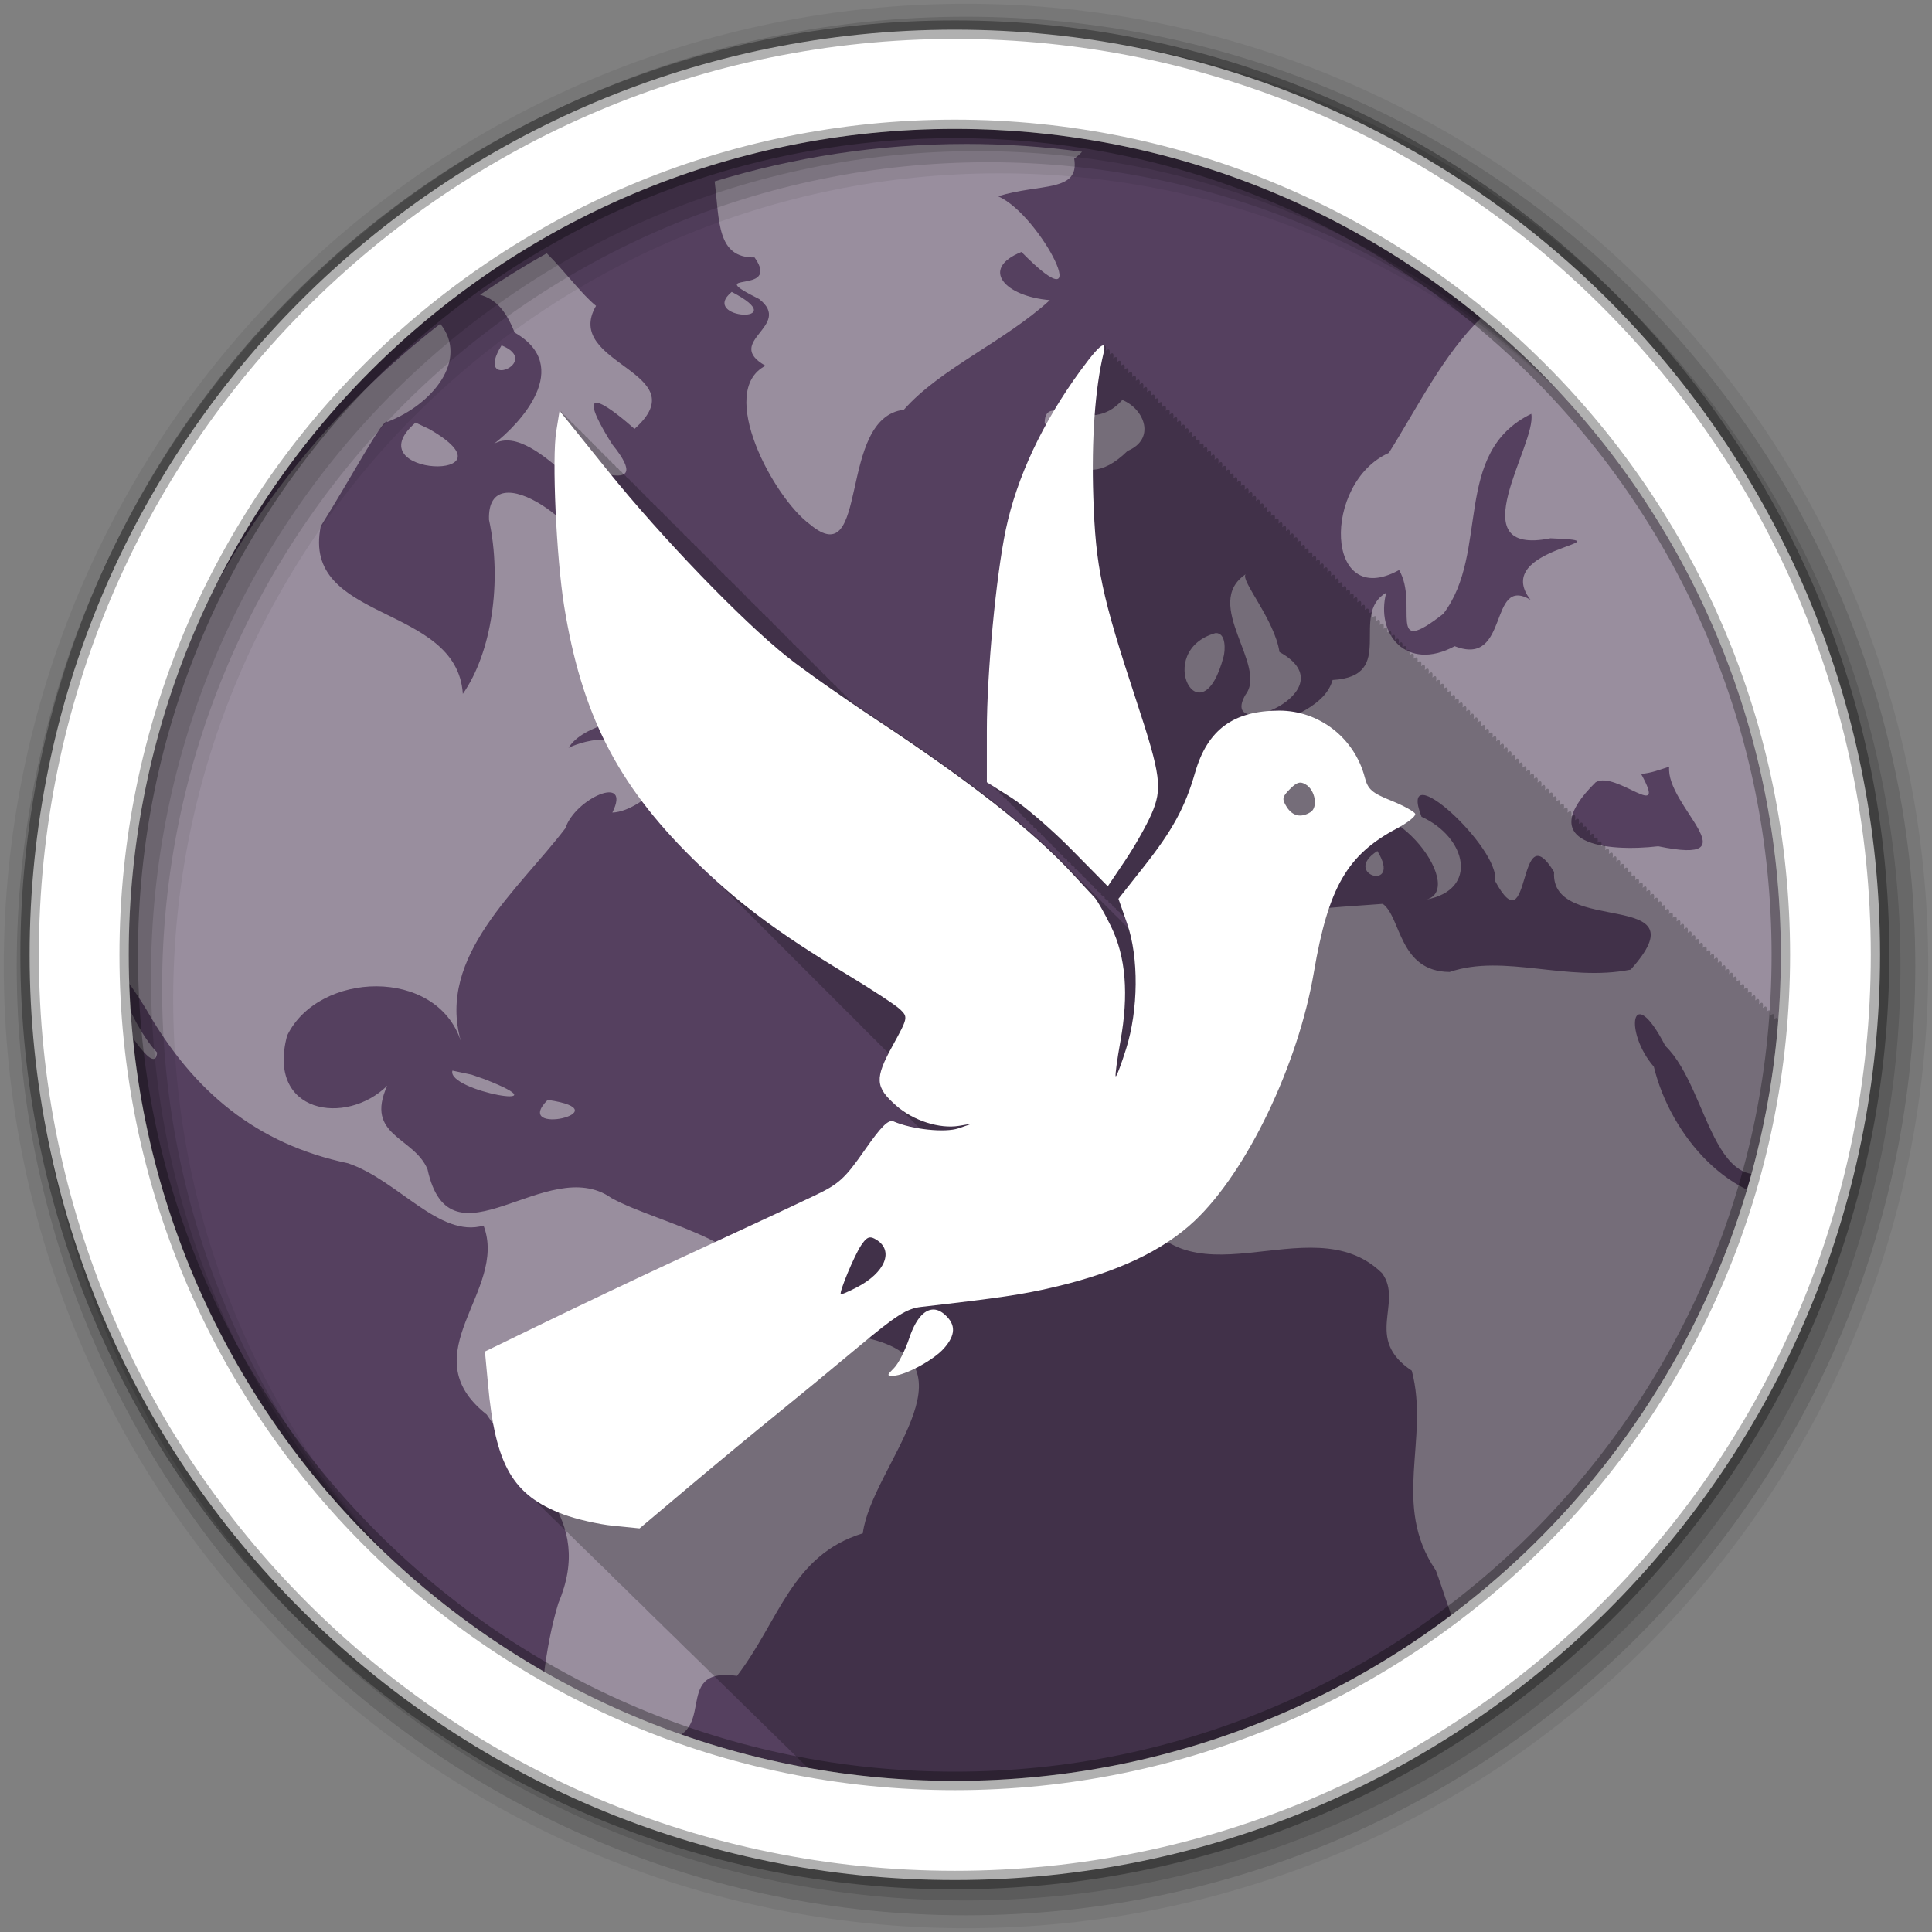 <svg xmlns="http://www.w3.org/2000/svg" id="svg2" width="100%" height="100%" version="1.1" viewBox="0 0 512 512"><rect x="0" y="0" width="512" height="512" fill="#808080" stroke="none"/><path id="path4" fill="#55405f" fill-rule="evenodd" d="m471.95 253.05c0 120.9-98.01 218.9-218.9 218.9-120.9 0-218.9-98.01-218.9-218.9 0-120.9 98.01-218.9 218.9-218.9 120.9 0 218.9 98.01 218.9 218.9"/><path id="path6" fill="#e6e6e6" d="m255.99 38.15c-23.18 0-45.538 3.478-66.6 9.921 1.294 10.51 0.535 20.302 10.575 20.15 7.357 10.327-14.676 3.07 1.222 11.03 9.143 7.149-9.645 11.266 1.677 17.681-13.05 6.685 2.105 34.965 11.797 42.04 15.953 13.334 7.07-28.23 24.873-30.388 9.672-10.963 26.624-18.02 38.689-29.05-11.791-0.95-18.699-8.25-7.533-12.764 20.551 20.908 5.179-9.875-6.197-14.753 11.01-3.477 21.71-0.959 20.18-9.978 0.889-0.646 1.567-1.241 2.075-1.819-10.06-1.361-20.324-2.075-30.758-2.075m-111.09 28.969c-6.07 3.406-11.972 7.07-17.681 11 3.666 1.027 6.644 3.566 9.153 10.01 15.728 9 1.37 24.266-5.486 29.507 11.467-6.726 31.576 26.606 26.1 8.13-6.749-4.893 18.13 7.856 5.231-8.04-11.874-18.994 0.935-8.498 5.941-4.065 17.03-15.16-19.264-17.01-10.205-32.605-3.752-3.02-8.07-8.931-13.05-13.929m49.01 10.234c-8.872 7.339 16.867 8.722 0 0m198.93 6.567c-10.306 9.921-17.06 23.828-24.788 36.1-17.688 7.918-17.03 41.903 2.729 31.04 5.289 9.171-3.694 23.59 11.712 11.598 12.426-16.327 2.164-42.692 23.31-52.987 1.54 8-19.499 37.888 5.088 32.975 22.23 0.833-16.13 2.192-5.316 16.289-11.232-6.617-5.408 18.05-20.07 12.309-12.701 6.859-21.05-3.182-18.14-14.185-9.992 5.787 3.131 22.16-14.213 23.14-3.885 13.698-35.851 11.607-17.681 25.556 8.07 20.758-30.04 1.3-19.216 26.21 9.26 24.632 28.655-8.133 36.528-14.469 14.716-11.334 36.31 17.979 25.21 20.894 13.966-2.618 10.674-16.492-1.279-21.945-6.633-17.08 21 8.407 19.472 16.971 9.749 18.12 5.743-18.571 15.663-2.331-1.158 17.13 39.903 4.04 20.297 25.868-16.857 3.371-33.472-4.297-47.984 0.625-13.507-0.119-12.792-14.463-17.71-18.05-17.18 1.386-38.443 1.228-49.946 15.01-12.438 16.944-30.357 40.648-16.8 62.28 13.567 32.06 47.21 1.647 66.55 20.581 5.748 7.895-4.978 17.288 7.874 25.84 4.836 18.216-5.511 35.489 6.368 52.902 3.983 10.619 7.01 24.654 14.867 29.14 17.15-13.324 32.353-29.05 45.08-46.677 1.395-2.522 3-4.938 4.975-7.192 1.587-2.384 3.136-4.803 4.634-7.249-11.682-25.598 13.42-38.903 25.27-58.33 0.697-2.543 1.323-5.098 1.933-7.675-18.366 1.315-34.501-17.03-38.973-35.477-8.04-9.265-5.943-22.921 3.042-5.515 12.349 11.88 12.633 47.1 35.477 28.967 0.94-0.391 2.057-0.909 3.241-1.478 1.51-8.714 2.525-17.583 3.01-26.607-10.08-5.691-15.733-25.769 0.284-7.846 0.031-1.545 0.056-3.081 0.056-4.634 0-8.377-0.453-16.646-1.336-24.788-2.034 0.148-4.767-1.214-8.187-4.946 2.176-14.274-13.577-25.314 1.336-30.928-13.508-48.916-42.943-91.23-82.38-120.98m-276.14 1.876c-3.863 2.998-7.626 6.117-11.285 9.352-0.031 0.034-0.054 0.081-0.085 0.114-0.328 0.343-0.653 0.606-0.967 0.824-46.26 41.42-75.44 101.5-75.76 168.4 5.843 10.02 12.57 20.245 13.05 14.441-8.142-8.465-16.534-33.848-2.757-11.229 12.34 21.501 29.01 35.448 53.33 40.565 13.295 4.49 24.24 19.912 35.931 16.516 6.611 17.303-19.618 33.949 0.853 50.09 10.687 16.338 28.675 27.07 18.961 50-3.733 12.309-4.561 25.19-5.515 37.779 7.151 4.128 14.558 7.855 22.17 11.2 2.101-4.639 4.873-8.888 8.784-12.565 18.497 0.146 3.556-19.768 21.917-17.17 11.204-14.58 14.437-31.989 33.34-37.779 2.258-17.698 31.451-44.789 1.308-51.68-8.193-4.01-29.3-5.441-27.688-7.419 3.266-17.562-27.26-22.578-40.25-29.763-17.06-12.02-42.712 19.983-48.723-7.59-3.587-8.675-16.716-8.786-10.688-22.17-10.862 10.726-32.08 7.439-26.522-13.275 8.279-17.1 39.604-18.239 46.05 1.478-6.504-22.557 15.412-40.25 27.688-56.43 2.545-7.87 17.654-14.609 12.451-4.15 8.864-0.318 22.284-16.199 6.538-8.869-0.223-14.483-13.763-10.357-18.16-8.301 8.157-12.854 50.06-5.795 32.52-26.806-13.593-5.469-12.489-37.39-26.24-19.614 1.157-10.954-27.982-32.383-27.347-14.01 3.557 16.436 0.634 35.36-6.936 46.14-1.58-24.08-42.956-18.794-37.637-44.46 7.706-12.232 16.738-29.12 17.596-27.602 11.878-4.503 21.727-16.397 14.07-26.01m16.232 5.714c-7.514 12.222 11.1 4.512 0 0m164.51 14.469c-8.797 10.06-20.392-2.645-20.581 5.998 1.594 2.612 7.983 21.26 21.974 7.505 7.509-3.143 4.533-11.08-1.393-13.503m-187.3 5.998c-16.686 14.468 28.357 15.819 3.553 1.677l-3.553-1.677m219.94 40.22c-11.578 7.837 5.988 24.18 0 31.895-7.528 13.02 27.973-0.924 9.01-11.314-1.3-8.586-10.392-18.971-8.983-20.581h-0.028m-7.903 15.549c-16.738 4.699-3.796 28.959 2.132 6.112 0.333-1.325 0.782-6.156-2.132-6.112m-134.03 17.539c-15.572 10.542-2.401 21.09 9.01 16.345-2.343-6.361-8.906-10.392-9.01-16.345m254.22 17.88c-1.054 10.319 22.408 26.327-2.9 21.09-13.384 1.559-33.434-0.413-16.573-16.971 5.328-3.176 19.304 10.992 12.02-2.217 2.581-0.163 5.02-1.127 7.448-1.905m35.16 10.831c-0.46 1.264-0.337 2.571 0.853 3.894-0.277-1.298-0.554-2.605-0.853-3.894m-112.49 11.52c-9.762 6.244 6.75 11.03 0 0m-245.12 58.19c-1.646 5.451 30.883 10.979 8.443 2.246l-3.354-1.166-5.088-1.08m25.24 7.76c-9.864 9.942 20.323 2.97 0 0" opacity=".47"/><g id="g8" fill-rule="evenodd"><path id="path10" fill-opacity=".235" d="m292.63 91.53c-0.809 0.133-2.783 2.354-5.969 6.719-10 13.699-16.813 28.25-19.719 42.06-2.584 12.284-5.03 38.09-5.03 53.28v13.688c0.008 0.005 0.734 0.458 1 0.625v0.375c0.008 0.005 0.734 0.458 1 0.625v0.375c0.008 0.005 0.734 0.458 1 0.625v0.375c0.007 0.005 0.713 0.464 0.969 0.625v0.344c0.008 0.005 0.734 0.458 1 0.625v0.375c0.008 0.005 0.734 0.458 1 0.625v0.375c0.008 0.005 0.734 0.458 1 0.625v0.375c0.007 0.005 0.734 0.458 1 0.625v0.375c0.007 0.005 0.734 0.458 1 0.625v0.375c0.007 0.005 0.714 0.464 0.969 0.625v0.344l1 0.625v0.375c0.007 0.005 0.734 0.458 1 0.625v0.375c0.007 0.005 0.734 0.458 1 0.625v0.375l1 0.625v0.375c0.007 0.005 0.734 0.458 1 0.625v0.375c0.007 0.004 0.714 0.464 0.969 0.625v0.344c0.007 0.004 0.734 0.458 1 0.625v0.375c0.007 0.004 0.734 0.458 1 0.625v0.375c0.007 0.004 0.734 0.458 1 0.625v0.375c0.007 0.004 0.734 0.458 1 0.625v0.375c0.007 0.004 0.734 0.458 1 0.625v0.375l0.969 0.625v0.344l0.031 0.031c0.007 0.004 0.718 0.436 0.969 0.594v0.375c0.007 0.004 0.734 0.458 1 0.625v0.375l1 0.625v0.375c0.007 0.004 0.734 0.458 1 0.625v0.375c0.007 0.004 0.734 0.458 1 0.625v0.375c0.007 0.004 0.734 0.458 1 0.625v0.375c0.007 0.004 0.714 0.465 0.969 0.625v0.344c0.007 0.004 0.734 0.458 1 0.625v0.375c0.007 0.004 0.735 0.458 1 0.625v0.375c0.007 0.004 0.735 0.458 1 0.625v0.375c0.007 0.004 0.735 0.458 1 0.625v0.375c0.006 0.004 0.735 0.458 1 0.625v0.375l0.969 0.594v0.375l1 0.625v0.375c0.006 0.004 0.7 0.444 0.938 0.594l0.063 0.188v0.219c0.001 0 0.09 0.06 0.094 0.063l0.219 0.594c0.195 0.56 0.362 1.154 0.531 1.75-0.185-0.193-0.421-0.385-0.656-0.594-0.099-0.108-0.12-0.142-0.219-0.25-0.208-0.227-0.465-0.468-0.75-0.719-0.112-0.122-0.138-0.159-0.25-0.281-0.169-0.184-0.371-0.362-0.594-0.563-0.178-0.193-0.229-0.244-0.406-0.438-0.193-0.211-0.417-0.452-0.688-0.688-0.131-0.143-0.182-0.17-0.313-0.313-0.15-0.164-0.33-0.32-0.531-0.5-0.203-0.221-0.266-0.279-0.469-0.5-0.164-0.179-0.363-0.363-0.594-0.563-0.165-0.179-0.21-0.227-0.375-0.406-0.11-0.12-0.294-0.276-0.438-0.406-0.243-0.264-0.319-0.328-0.563-0.594-0.098-0.107-0.279-0.228-0.406-0.344-0.262-0.285-0.331-0.37-0.594-0.656-0.116-0.126-0.306-0.265-0.469-0.406-0.236-0.256-0.295-0.336-0.531-0.594-0.107-0.116-0.284-0.244-0.438-0.375-0.249-0.27-0.313-0.353-0.563-0.625-0.13-0.141-0.285-0.299-0.5-0.469-0.216-0.235-0.284-0.296-0.5-0.531-0.11-0.119-0.251-0.262-0.438-0.406-0.23-0.25-0.301-0.312-0.531-0.563-0.09-0.097-0.217-0.223-0.375-0.344-0.268-0.292-0.356-0.363-0.625-0.656-0.048-0.053-0.172-0.125-0.25-0.188-0.326-0.355-0.421-0.455-0.75-0.813-0.052-0.056-0.156-0.136-0.281-0.219-0.236-0.257-0.476-0.522-0.719-0.781-0.17-0.185-0.358-0.376-0.531-0.563-0.03-0.031-0.064-0.063-0.094-0.094-10.47-11.211-27.14-24.278-51.781-40.531-2.111-1.393-4.337-2.917-6.563-4.438-0.056-0.069-0.5-0.594-0.5-0.594l-0.031 0.188c-0.202-0.251-0.969-1.188-0.969-1.188l-0.031 0.219c-0.206-0.257-0.969-1.219-0.969-1.219l-0.031 0.219c-0.205-0.256-0.969-1.219-0.969-1.219l-0.031 0.188c-0.198-0.246-0.969-1.188-0.969-1.188l-0.031 0.188c-0.186-0.232-0.938-1.156-0.938-1.156l-0.031 0.219c-0.201-0.25-0.969-1.219-0.969-1.219l-0.031 0.188c-0.194-0.242-0.969-1.188-0.969-1.188l-0.031 0.219-0.969-1.219-0.031 0.188c-0.191-0.238-0.969-1.188-0.969-1.188l-0.031 0.188c-0.19-0.236-0.969-1.188-0.969-1.188l-0.031 0.219c-0.194-0.241-0.969-1.219-0.969-1.219l-0.031 0.188-0.938-1.156-0.031 0.188-0.969-1.188-0.031 0.219c-0.191-0.238-0.969-1.219-0.969-1.219l-0.031 0.188c-0.184-0.229-0.969-1.188-0.969-1.188l-0.031 0.188c-0.183-0.228-0.969-1.188-0.969-1.188l-0.031 0.219-0.969-1.219-0.031 0.188c-0.172-0.213-0.938-1.156-0.938-1.156l-0.031 0.188c-0.18-0.224-0.969-1.188-0.969-1.188l-0.031 0.188c-0.179-0.222-0.969-1.188-0.969-1.188l-0.031 0.188c-0.177-0.221-0.969-1.188-0.969-1.188l-0.031 0.188c-0.176-0.219-0.969-1.188-0.969-1.188l-0.031 0.219c-0.181-0.225-0.969-1.219-0.969-1.219l-0.031 0.188c-0.166-0.206-0.938-1.156-0.938-1.156l-0.031 0.188c-0.173-0.215-0.969-1.188-0.969-1.188l-0.031 0.188c-0.173-0.215-0.969-1.188-0.969-1.188l-0.031 0.219-0.969-1.219-0.031 0.219c-0.175-0.218-0.969-1.219-0.969-1.219l-0.031 0.219c-0.174-0.216-0.969-1.219-0.969-1.219l-0.031 0.188c-0.16-0.199-0.938-1.156-0.938-1.156l-0.031 0.188c-0.167-0.208-0.969-1.188-0.969-1.188l-0.031 0.188-0.969-1.188-0.031 0.219c-0.171-0.212-0.969-1.219-0.969-1.219l-0.031 0.219c-0.169-0.211-0.969-1.219-0.969-1.219l-0.031 0.188c-0.163-0.203-0.969-1.188-0.969-1.188l-0.031 0.188c-0.162-0.202-0.969-1.188-0.969-1.188l-0.031 0.188-0.938-1.156-0.031 0.188c-0.161-0.2-0.969-1.188-0.969-1.188l-0.031 0.188c-0.16-0.199-0.969-1.188-0.969-1.188l-0.031 0.219c-0.164-0.204-0.969-1.219-0.969-1.219l-0.031 0.219c-0.163-0.202-0.969-1.219-0.969-1.219l-0.031 0.219c-0.162-0.201-0.969-1.219-0.969-1.219l-0.031 0.219c-0.153-0.191-0.938-1.188-0.938-1.188l-0.031 0.188c-0.156-0.194-0.969-1.188-0.969-1.188l-0.031 0.188-0.969-1.188-0.031 0.188-0.969-1.188-0.031 0.219-0.969-1.219-0.031 0.219-0.969-1.219-0.031 0.188c-0.144-0.179-0.938-1.156-0.938-1.156l-0.031 0.188c-0.151-0.188-0.969-1.188-0.969-1.188l-0.031 0.188c-0.15-0.187-0.969-1.188-0.969-1.188l-0.031 0.188c-0.149-0.185-0.969-1.188-0.969-1.188l-0.031 0.219c-0.153-0.19-0.969-1.219-0.969-1.219l-0.031 0.219c-0.152-0.189-0.969-1.219-0.969-1.219l-0.031 0.219c-0.151-0.188-0.969-1.219-0.969-1.219l-0.031 0.188c-0.139-0.172-0.938-1.156-0.938-1.156l-0.031 0.188c-0.146-0.181-0.969-1.188-0.969-1.188l-0.031 0.188c-0.145-0.18-0.969-1.188-0.969-1.188l-0.031 0.188c-0.144-0.179-0.969-1.188-0.969-1.188l-0.03 0.29c-0.147-0.183-0.969-1.219-0.969-1.219s-0.014 0.112-0.031 0.219c-0.147-0.182-0.969-1.219-0.969-1.219l-0.031 0.188-0.938-1.156-0.031 0.219-0.969-1.219-0.031 0.219-0.969-1.219-0.031 0.188c-0.14-0.174-0.969-1.188-0.969-1.188l-0.031 0.188c-0.139-0.173-0.969-1.188-0.969-1.188l-0.031 0.219c-0.142-0.177-0.969-1.219-0.969-1.219l-0.031 0.219c-0.135-0.168-0.938-1.188-0.938-1.188l-0.063 0.188c-0.134-0.167-0.938-1.188-0.938-1.188l-0.031 0.219c-0.141-0.175-0.969-1.219-0.969-1.219l-0.031 0.188c-0.136-0.169-0.969-1.188-0.969-1.188l-0.02 0.16c-0.131-0.163-0.969-1.156-0.969-1.156v0.223c-0.142-0.177-1-1.219-1-1.219v0.219c-0.134-0.167-0.969-1.188-0.969-1.188s-0.031 0.062-0.031 0.063c0 0.002-0.03 0.117-0.031 0.125-0.13-0.162-0.938-1.188-0.938-1.188l-0.031 0.031c0 0.002-0.029 0.145-0.031 0.156-0.128-0.159-0.935-1.153-0.938-1.156 0 0.003-0.029 0.172-0.031 0.188-0.136-0.169-0.969-1.219-0.969-1.219-0.013 0.083-0.875 5.406-0.875 5.406-1.179 7.161 0.007 33.386 2.094 46.34 4.592 28.507 14.01 47.09 33.875 66.72 0.096 0.095 0.185 0.187 0.281 0.281 0.242 0.242 0.474 0.477 0.719 0.719 0.058 0.058 0.095 0.1 0.188 0.156 0.277 0.277 0.532 0.566 0.813 0.844 0.016 0.016 0.046 0.016 0.063 0.031 0.319 0.32 0.613 0.648 0.938 0.969 0.021 0.021 0.042 0.043 0.063 0.063 0.304 0.305 0.597 0.6 0.906 0.906 0.032 0.031 0.063 0.065 0.094 0.094 0.305 0.307 0.596 0.599 0.906 0.906 0.146 0.144 0.278 0.286 0.438 0.406 0.195 0.195 0.365 0.399 0.563 0.594 0.06 0.06 0.128 0.102 0.188 0.156 0.278 0.279 0.53 0.565 0.813 0.844 0.033 0.033 0.061 0.063 0.094 0.094 0.303 0.305 0.598 0.601 0.906 0.906 0.04 0.04 0.085 0.056 0.125 0.094 0.297 0.298 0.573 0.608 0.875 0.906 0.045 0.044 0.081 0.083 0.125 0.125 0.285 0.286 0.554 0.558 0.844 0.844 0.038 0.038 0.087 0.058 0.125 0.094 0.299 0.3 0.571 0.606 0.875 0.906 0.039 0.039 0.086 0.057 0.125 0.094 0.3 0.301 0.57 0.605 0.875 0.906 0.175 0.173 0.357 0.348 0.531 0.5 0.031 0.031 0.063 0.062 0.094 0.094 0.132 0.132 0.242 0.275 0.375 0.406 0.19 0.188 0.374 0.367 0.563 0.531 0.031 0.031 0.063 0.062 0.094 0.094 0.121 0.12 0.222 0.255 0.344 0.375 0.204 0.202 0.39 0.385 0.594 0.563 0.031 0.032 0.063 0.062 0.094 0.094 0.111 0.11 0.201 0.233 0.313 0.344 0.219 0.216 0.407 0.404 0.625 0.594 0.031 0.032 0.062 0.062 0.094 0.094 0.09 0.09 0.159 0.191 0.25 0.281 0.059 0.058 0.13 0.101 0.188 0.156 0.28 0.28 0.528 0.563 0.813 0.844 0.06 0.059 0.129 0.1 0.188 0.156 0.278 0.279 0.53 0.564 0.813 0.844 0.066 0.065 0.123 0.125 0.188 0.188 0.274 0.275 0.534 0.537 0.813 0.813 0.278 0.274 0.536 0.541 0.813 0.781l0.063 0.063c0.048 0.047 0.077 0.109 0.125 0.156 0.07 0.07 0.149 0.12 0.219 0.188 0.266 0.266 0.511 0.546 0.781 0.813 0.181 0.179 0.353 0.336 0.531 0.5 0.482 0.489 0.941 0.978 1.438 1.469 0.081 0.08 0.169 0.141 0.25 0.219 0.04 0.042 0.085 0.083 0.125 0.125 0.217 0.217 0.405 0.439 0.625 0.656 0.082 0.081 0.169 0.14 0.25 0.219 0.149 0.152 0.287 0.316 0.438 0.469 0.106 0.105 0.206 0.207 0.313 0.313 0.033 0.032 0.061 0.062 0.094 0.094 0.303 0.305 0.597 0.601 0.906 0.906 0.066 0.065 0.122 0.124 0.188 0.188 0.272 0.273 0.536 0.539 0.813 0.813 0.093 0.092 0.189 0.161 0.281 0.25 0.245 0.245 0.47 0.504 0.719 0.75 0.094 0.093 0.188 0.16 0.281 0.25 0.238 0.238 0.446 0.48 0.688 0.719 0.07 0.069 0.149 0.12 0.219 0.188 0.268 0.268 0.509 0.544 0.781 0.813 0.076 0.075 0.144 0.146 0.219 0.219 0.263 0.264 0.513 0.517 0.781 0.781 0.076 0.075 0.143 0.145 0.219 0.219 0.262 0.263 0.515 0.518 0.781 0.781 0.044 0.043 0.081 0.082 0.125 0.125 0.292 0.294 0.577 0.58 0.875 0.875 0.066 0.065 0.122 0.124 0.188 0.188 0.272 0.273 0.536 0.539 0.813 0.813 0.066 0.065 0.122 0.124 0.188 0.188 0.262 0.263 0.514 0.517 0.781 0.781 0.086 0.085 0.165 0.167 0.25 0.25 0.253 0.254 0.493 0.496 0.75 0.75 0.087 0.086 0.164 0.167 0.25 0.25 0.252 0.252 0.494 0.497 0.75 0.75 0.055 0.054 0.102 0.103 0.156 0.156 0.282 0.284 0.556 0.559 0.844 0.844 0.076 0.075 0.143 0.145 0.219 0.219 0.262 0.263 0.515 0.518 0.781 0.781 0.044 0.043 0.081 0.082 0.125 0.125 0.292 0.294 0.577 0.581 0.875 0.875 0.077 0.076 0.142 0.144 0.219 0.219 0.253 0.254 0.492 0.495 0.75 0.75 0.082 0.081 0.169 0.14 0.25 0.219 0.257 0.258 0.488 0.523 0.75 0.781 0.081 0.08 0.17 0.141 0.25 0.219l0.031 0.031c0.248 0.249 0.467 0.501 0.719 0.75 0.081 0.08 0.169 0.14 0.25 0.219 0.128 0.131 0.246 0.275 0.375 0.406 0.127 0.126 0.247 0.249 0.375 0.375 0.049 0.049 0.107 0.077 0.156 0.125 0.021 0.022 0.042 0.041 0.063 0.063 0.267 0.268 0.51 0.544 0.781 0.813 0.088 0.087 0.163 0.165 0.25 0.25 0.251 0.252 0.495 0.498 0.75 0.75 0.055 0.054 0.101 0.103 0.156 0.156 0.281 0.283 0.557 0.56 0.844 0.844 0.077 0.076 0.142 0.144 0.219 0.219 0.253 0.254 0.492 0.495 0.75 0.75 0.082 0.081 0.169 0.14 0.25 0.219 0.123 0.126 0.251 0.249 0.375 0.375 0.132 0.132 0.242 0.274 0.375 0.406 0.044 0.043 0.081 0.082 0.125 0.125 0.292 0.294 0.577 0.58 0.875 0.875 0.098 0.097 0.184 0.186 0.281 0.281 0.241 0.242 0.474 0.477 0.719 0.719l0.125 0.125c0.292 0.294 0.577 0.581 0.875 0.875 0.076 0.075 0.143 0.145 0.219 0.219-3.275 6.42-3.02 8.867 1.188 12.813 0.307 0.324 0.633 0.656 1 1 0.322 0.34 0.674 0.7 1.063 1.063 0.308 0.322 0.633 0.658 1 1 0.308 0.322 0.633 0.657 1 1 0.289 0.302 0.596 0.617 0.938 0.938 0.308 0.326 0.63 0.653 1 1 0.25 0.265 0.522 0.535 0.813 0.813-2.384-0.407-4.707-1.01-6.5-1.781-1.413-0.61-3.242 1.186-7.781 7.688-5.209 7.461-6.779 8.91-13.219 11.969-7.641 3.629-14.12 6.619-39.12 18.219-8.285 3.844-22.506 10.607-31.625 15.03l-16.594 8.06 0.813 8.531c1.356 15.09 4 23.531 10.06 28.969 0.323 0.332 0.655 0.657 1 0.969 0.301 0.312 0.617 0.613 0.938 0.906 0.338 0.356 0.668 0.699 1.031 1.031 0.337 0.354 0.701 0.7 1.063 1.031 0.376 0.396 0.749 0.79 1.156 1.156 0.265 0.274 0.532 0.521 0.813 0.781 0.373 0.399 0.752 0.787 1.156 1.156 0.31 0.327 0.637 0.631 0.969 0.938 0.409 0.436 0.834 0.85 1.281 1.25 0.337 0.348 0.7 0.707 1.063 1.031 0.289 0.299 0.567 0.594 0.875 0.875 0.347 0.366 0.719 0.722 1.094 1.063 0.325 0.341 0.651 0.682 1 1 0.334 0.352 0.703 0.703 1.063 1.031 0.357 0.377 0.738 0.745 1.125 1.094 0.306 0.32 0.61 0.606 0.938 0.906 0.338 0.359 0.698 0.698 1.063 1.031 0.346 0.368 0.688 0.722 1.063 1.063 0.401 0.425 0.841 0.83 1.281 1.219 0.315 0.322 0.631 0.636 0.969 0.938 0.324 0.337 0.651 0.686 1 1 0.345 0.361 0.689 0.728 1.063 1.063 0.296 0.309 0.589 0.617 0.906 0.906 0.393 0.418 0.819 0.805 1.25 1.188 0.282 0.292 0.574 0.57 0.875 0.844 0.385 0.409 0.766 0.813 1.188 1.188 0.286 0.298 0.568 0.596 0.875 0.875 0.412 0.44 0.857 0.85 1.313 1.25 0.263 0.27 0.533 0.527 0.813 0.781 0.355 0.379 0.707 0.745 1.094 1.094 0.312 0.33 0.633 0.662 0.969 0.969 0.367 0.392 0.755 0.766 1.156 1.125 0.392 0.413 0.787 0.811 1.219 1.188 0.254 0.26 0.512 0.505 0.781 0.75 0.381 0.409 0.768 0.815 1.188 1.188 0.32 0.335 0.653 0.659 1 0.969 0.38 0.402 0.769 0.79 1.188 1.156 0.261 0.27 0.534 0.528 0.813 0.781 0.381 0.41 0.767 0.815 1.188 1.188 0.284 0.298 0.57 0.597 0.875 0.875 0.378 0.408 0.801 0.785 1.219 1.156 0.338 0.356 0.694 0.704 1.063 1.031 0.346 0.363 0.684 0.729 1.063 1.063 0.279 0.293 0.575 0.571 0.875 0.844 0.373 0.403 0.775 0.79 1.188 1.156 0.331 0.35 0.67 0.71 1.031 1.031 0.338 0.358 0.692 0.703 1.063 1.031 0.339 0.357 0.692 0.704 1.063 1.031 0.312 0.329 0.629 0.665 0.969 0.969 0.376 0.402 0.77 0.793 1.188 1.156 0.305 0.318 0.606 0.644 0.938 0.938 0.343 0.364 0.717 0.7 1.094 1.031 0.332 0.351 0.667 0.71 1.031 1.031 0.328 0.348 0.672 0.682 1.031 1 0.288 0.306 0.594 0.623 0.906 0.906 0.384 0.42 0.79 0.811 1.219 1.188 0.29 0.308 0.591 0.591 0.906 0.875 0.333 0.364 0.664 0.7 1.031 1.031 0.322 0.352 0.677 0.679 1.031 1 0.383 0.421 0.789 0.811 1.219 1.188 0.234 0.249 0.468 0.485 0.719 0.719 0.377 0.426 0.795 0.807 1.219 1.188 0.375 0.411 0.767 0.788 1.188 1.156 0.321 0.344 0.646 0.687 1 1 0.348 0.375 0.707 0.724 1.094 1.063 0.287 0.307 0.593 0.593 0.906 0.875 0.369 0.407 0.742 0.793 1.156 1.156 0.297 0.32 0.612 0.614 0.938 0.906 0.35 0.386 0.733 0.747 1.125 1.094 0.342 0.372 0.713 0.728 1.094 1.063 0.302 0.326 0.605 0.64 0.938 0.938 0.074 0.081 0.173 0.14 0.25 0.219 12.608 2.258 25.587 3.469 38.844 3.469 114.89 0 209.11-88.51 218.19-201.06-0.044 0.033-0.078 0.058-0.125 0.094 0.154-0.94 0.053-1.409-0.344-1.344-0.163 0.027-0.398 0.147-0.656 0.344 0.154-0.94 0.053-1.409-0.344-1.344-0.156 0.026-0.383 0.132-0.625 0.313 0.147-0.92 0.017-1.377-0.375-1.313-0.16 0.026-0.405 0.154-0.656 0.344 0.155-0.943 0.053-1.409-0.344-1.344-0.168 0.028-0.389 0.168-0.656 0.375 0.162-0.962 0.057-1.441-0.344-1.375-0.168 0.028-0.389 0.168-0.656 0.375 0.157-0.948 0.054-1.44-0.344-1.375-0.168 0.028-0.389 0.168-0.656 0.375 0.157-0.948 0.054-1.44-0.344-1.375-0.163 0.027-0.367 0.178-0.625 0.375 0.154-0.94 0.053-1.409-0.344-1.344-0.163 0.027-0.398 0.147-0.656 0.344 0.154-0.94 0.053-1.409-0.344-1.344-0.16 0.026-0.405 0.154-0.656 0.344 0.155-0.943 0.053-1.409-0.344-1.344-0.166 0.027-0.392 0.172-0.656 0.375 0.162-0.962 0.057-1.441-0.344-1.375-0.168 0.028-0.389 0.168-0.656 0.375 0.157-0.948 0.054-1.44-0.344-1.375-0.168 0.028-0.389 0.168-0.656 0.375 0.157-0.948 0.054-1.44-0.344-1.375-0.163 0.027-0.367 0.178-0.625 0.375 0.154-0.94 0.053-1.409-0.344-1.344-0.163 0.027-0.398 0.147-0.656 0.344 0.154-0.94 0.053-1.409-0.344-1.344-0.156 0.026-0.383 0.132-0.625 0.313 0.147-0.92 0.017-1.377-0.375-1.313-0.16 0.026-0.405 0.154-0.656 0.344 0.155-0.943 0.053-1.409-0.344-1.344-0.168 0.028-0.389 0.168-0.656 0.375 0.162-0.962 0.057-1.441-0.344-1.375-0.168 0.028-0.389 0.168-0.656 0.375 0.157-0.948 0.054-1.44-0.344-1.375-0.163 0.027-0.367 0.178-0.625 0.375 0.154-0.94 0.053-1.409-0.344-1.344-0.163 0.027-0.398 0.147-0.656 0.344 0.154-0.94 0.053-1.409-0.344-1.344-0.156 0.026-0.383 0.132-0.625 0.313 0.147-0.92 0.017-1.377-0.375-1.313-0.16 0.026-0.405 0.154-0.656 0.344 0.155-0.943 0.053-1.409-0.344-1.344-0.168 0.028-0.389 0.168-0.656 0.375 0.162-0.962 0.057-1.441-0.344-1.375-0.168 0.028-0.389 0.168-0.656 0.375 0.157-0.948 0.054-1.44-0.344-1.375-0.168 0.028-0.389 0.168-0.656 0.375 0.157-0.948 0.054-1.44-0.344-1.375-0.163 0.027-0.367 0.178-0.625 0.375 0.154-0.94 0.053-1.409-0.344-1.344-0.156 0.026-0.383 0.132-0.625 0.313 0.147-0.92 0.017-1.377-0.375-1.313-0.16 0.026-0.405 0.154-0.656 0.344 0.155-0.943 0.053-1.409-0.344-1.344-0.166 0.027-0.392 0.172-0.656 0.375 0.162-0.962 0.057-1.441-0.344-1.375-0.168 0.028-0.389 0.168-0.656 0.375 0.157-0.948 0.054-1.44-0.344-1.375-0.168 0.028-0.389 0.168-0.656 0.375 0.157-0.948 0.054-1.44-0.344-1.375-0.163 0.027-0.367 0.178-0.625 0.375 0.154-0.94 0.053-1.409-0.344-1.344-0.163 0.027-0.398 0.147-0.656 0.344 0.154-0.94 0.053-1.409-0.344-1.344-0.161 0.027-0.402 0.151-0.656 0.344 0.155-0.943 0.053-1.409-0.344-1.344-0.16 0.026-0.405 0.154-0.656 0.344 0.155-0.943 0.053-1.409-0.344-1.344-0.168 0.028-0.389 0.168-0.656 0.375 0.157-0.948 0.054-1.44-0.344-1.375-0.168 0.028-0.389 0.168-0.656 0.375 0.157-0.948 0.054-1.44-0.344-1.375-0.163 0.027-0.367 0.178-0.625 0.375 0.154-0.94 0.053-1.409-0.344-1.344-0.163 0.027-0.398 0.147-0.656 0.344 0.154-0.94 0.053-1.409-0.344-1.344-0.156 0.026-0.383 0.132-0.625 0.313 0.147-0.92 0.017-1.377-0.375-1.313-0.16 0.026-0.405 0.154-0.656 0.344 0.155-0.943 0.053-1.409-0.344-1.344-0.168 0.028-0.389 0.168-0.656 0.375 0.162-0.962 0.057-1.441-0.344-1.375-0.168 0.028-0.389 0.168-0.656 0.375 0.157-0.948 0.054-1.44-0.344-1.375-0.163 0.027-0.367 0.178-0.625 0.375 0.154-0.94 0.053-1.409-0.344-1.344-0.163 0.027-0.398 0.147-0.656 0.344 0.154-0.94 0.053-1.409-0.344-1.344-0.156 0.026-0.383 0.132-0.625 0.313 0.147-0.92 0.017-1.377-0.375-1.313-0.16 0.026-0.405 0.154-0.656 0.344 0.155-0.943 0.053-1.409-0.344-1.344-0.168 0.028-0.389 0.168-0.656 0.375 0.162-0.962 0.057-1.441-0.344-1.375-0.168 0.028-0.389 0.168-0.656 0.375 0.157-0.948 0.054-1.44-0.344-1.375-0.168 0.028-0.389 0.168-0.656 0.375 0.157-0.948 0.054-1.44-0.344-1.375-0.163 0.027-0.367 0.178-0.625 0.375 0.154-0.94 0.053-1.409-0.344-1.344-0.163 0.027-0.398 0.147-0.656 0.344 0.154-0.94 0.053-1.409-0.344-1.344-0.16 0.026-0.405 0.154-0.656 0.344 0.155-0.943 0.053-1.409-0.344-1.344-0.166 0.027-0.392 0.172-0.656 0.375 0.162-0.962 0.057-1.441-0.344-1.375-0.168 0.028-0.389 0.168-0.656 0.375 0.157-0.948 0.054-1.44-0.344-1.375-0.168 0.028-0.389 0.168-0.656 0.375 0.157-0.948 0.054-1.44-0.344-1.375-0.163 0.027-0.367 0.178-0.625 0.375 0.154-0.94 0.053-1.409-0.344-1.344-0.163 0.027-0.398 0.147-0.656 0.344 0.154-0.94 0.053-1.409-0.344-1.344-0.156 0.026-0.383 0.132-0.625 0.313 0.147-0.92 0.017-1.377-0.375-1.313-0.16 0.026-0.405 0.154-0.656 0.344 0.155-0.942 0.053-1.409-0.344-1.344-0.168 0.028-0.389 0.168-0.656 0.375 0.162-0.962 0.057-1.441-0.344-1.375-0.168 0.028-0.389 0.168-0.656 0.375 0.157-0.948 0.054-1.44-0.344-1.375-0.163 0.027-0.367 0.178-0.625 0.375 0.154-0.94 0.053-1.409-0.344-1.344-0.163 0.027-0.398 0.147-0.656 0.344 0.154-0.94 0.053-1.409-0.344-1.344-0.156 0.026-0.383 0.132-0.625 0.313 0.147-0.92 0.017-1.377-0.375-1.313-0.16 0.026-0.405 0.154-0.656 0.344 0.155-0.942 0.053-1.409-0.344-1.344-0.168 0.028-0.389 0.168-0.656 0.375 0.162-0.962 0.057-1.441-0.344-1.375-0.168 0.028-0.389 0.168-0.656 0.375 0.157-0.948 0.054-1.44-0.344-1.375-0.168 0.028-0.389 0.168-0.656 0.375 0.157-0.948 0.054-1.44-0.344-1.375-0.163 0.027-0.367 0.178-0.625 0.375 0.154-0.94 0.053-1.409-0.344-1.344-0.156 0.026-0.383 0.132-0.625 0.313 0.147-0.92 0.017-1.377-0.375-1.313-0.16 0.026-0.405 0.154-0.656 0.344 0.155-0.942 0.053-1.409-0.344-1.344-0.168 0.028-0.389 0.168-0.656 0.375 0.162-0.962 0.057-1.441-0.344-1.375-0.168 0.028-0.389 0.168-0.656 0.375 0.157-0.948 0.054-1.44-0.344-1.375-0.168 0.028-0.389 0.168-0.656 0.375 0.157-0.948 0.054-1.44-0.344-1.375-0.163 0.027-0.367 0.178-0.625 0.375 0.154-0.94 0.053-1.409-0.344-1.344-0.163 0.027-0.398 0.147-0.656 0.344 0.154-0.94 0.053-1.409-0.344-1.344-0.161 0.027-0.402 0.151-0.656 0.344 0.155-0.942 0.053-1.409-0.344-1.344-0.16 0.026-0.405 0.154-0.656 0.344 0.155-0.942 0.053-1.409-0.344-1.344-0.168 0.028-0.389 0.168-0.656 0.375 0.157-0.948 0.054-1.44-0.344-1.375-0.168 0.028-0.389 0.168-0.656 0.375 0.157-0.948 0.054-1.44-0.344-1.375-0.163 0.027-0.367 0.178-0.625 0.375 0.154-0.94 0.053-1.409-0.344-1.344-0.163 0.027-0.398 0.147-0.656 0.344 0.154-0.94 0.053-1.409-0.344-1.344-0.156 0.026-0.383 0.132-0.625 0.313 0.147-0.92 0.017-1.377-0.375-1.313-0.16 0.026-0.405 0.154-0.656 0.344 0.155-0.942 0.053-1.409-0.344-1.344-0.168 0.028-0.389 0.168-0.656 0.375 0.162-0.961 0.057-1.441-0.344-1.375-0.168 0.028-0.389 0.168-0.656 0.375 0.157-0.948 0.054-1.44-0.344-1.375-0.163 0.027-0.367 0.178-0.625 0.375 0.154-0.94 0.053-1.409-0.344-1.344-0.163 0.027-0.398 0.147-0.656 0.344 0.154-0.94 0.053-1.409-0.344-1.344-0.156 0.026-0.383 0.132-0.625 0.313 0.147-0.92 0.017-1.377-0.375-1.313-0.16 0.026-0.405 0.154-0.656 0.344 0.155-0.942 0.053-1.409-0.344-1.344-0.168 0.028-0.389 0.168-0.656 0.375 0.162-0.961 0.057-1.441-0.344-1.375-0.168 0.028-0.389 0.168-0.656 0.375 0.157-0.948 0.054-1.44-0.344-1.375-0.168 0.028-0.389 0.168-0.656 0.375 0.157-0.948 0.054-1.44-0.344-1.375-0.163 0.027-0.367 0.178-0.625 0.375 0.154-0.94 0.053-1.409-0.344-1.344-0.156 0.026-0.383 0.132-0.625 0.313 0.147-0.92 0.017-1.377-0.375-1.313-0.16 0.026-0.405 0.154-0.656 0.344 0.155-0.942 0.053-1.409-0.344-1.344-0.166 0.027-0.392 0.172-0.656 0.375 0.162-0.961 0.057-1.441-0.344-1.375-0.168 0.028-0.389 0.168-0.656 0.375 0.157-0.948 0.054-1.44-0.344-1.375-0.168 0.028-0.389 0.168-0.656 0.375 0.157-0.948 0.054-1.44-0.344-1.375-0.163 0.027-0.367 0.178-0.625 0.375 0.154-0.94 0.053-1.409-0.344-1.344-0.163 0.027-0.398 0.147-0.656 0.344 0.154-0.94 0.053-1.409-0.344-1.344-0.156 0.026-0.383 0.132-0.625 0.313 0.147-0.92 0.017-1.377-0.375-1.313-0.16 0.026-0.405 0.154-0.656 0.344 0.155-0.942 0.053-1.409-0.344-1.344-0.168 0.028-0.389 0.168-0.656 0.375 0.162-0.961 0.057-1.441-0.344-1.375-0.168 0.028-0.389 0.168-0.656 0.375 0.157-0.948 0.054-1.44-0.344-1.375-0.163 0.027-0.367 0.178-0.625 0.375 0.154-0.94 0.053-1.409-0.344-1.344-0.163 0.027-0.398 0.147-0.656 0.344 0.154-0.94 0.053-1.409-0.344-1.344-0.156 0.026-0.383 0.132-0.625 0.313 0.147-0.92 0.017-1.377-0.375-1.313-0.16 0.026-0.405 0.154-0.656 0.344 0.155-0.942 0.053-1.409-0.344-1.344-0.168 0.028-0.389 0.168-0.656 0.375 0.162-0.961 0.057-1.441-0.344-1.375-0.168 0.028-0.389 0.168-0.656 0.375 0.157-0.948 0.054-1.44-0.344-1.375-0.168 0.028-0.389 0.168-0.656 0.375 0.157-0.948 0.054-1.44-0.344-1.375-0.163 0.027-0.367 0.178-0.625 0.375 0.154-0.94 0.053-1.409-0.344-1.344-0.156 0.026-0.383 0.132-0.625 0.313 0.147-0.92 0.017-1.377-0.375-1.313-0.16 0.026-0.405 0.154-0.656 0.344 0.155-0.942 0.053-1.409-0.344-1.344-0.168 0.028-0.389 0.168-0.656 0.375 0.162-0.961 0.057-1.441-0.344-1.375-0.168 0.028-0.389 0.168-0.656 0.375 0.157-0.948 0.054-1.44-0.344-1.375-0.168 0.028-0.389 0.168-0.656 0.375 0.157-0.948 0.054-1.44-0.344-1.375-0.163 0.027-0.367 0.178-0.625 0.375 0.154-0.94 0.053-1.409-0.344-1.344-0.163 0.027-0.398 0.147-0.656 0.344 0.154-0.94 0.053-1.409-0.344-1.344-0.161 0.027-0.402 0.151-0.656 0.344 0.155-0.942 0.053-1.409-0.344-1.344-0.16 0.026-0.405 0.154-0.656 0.344 0.155-0.942 0.053-1.409-0.344-1.344-0.168 0.028-0.389 0.168-0.656 0.375 0.157-0.948 0.054-1.44-0.344-1.375-0.168 0.028-0.389 0.168-0.656 0.375 0.157-0.948 0.054-1.44-0.344-1.375-0.163 0.027-0.367 0.178-0.625 0.375 0.154-0.94 0.053-1.409-0.344-1.344-0.163 0.027-0.398 0.147-0.656 0.344 0.154-0.94 0.053-1.409-0.344-1.344-0.156 0.026-0.383 0.132-0.625 0.313 0.147-0.92 0.017-1.377-0.375-1.313-0.16 0.026-0.405 0.154-0.656 0.344 0.155-0.942 0.053-1.409-0.344-1.344-0.168 0.028-0.389 0.168-0.656 0.375 0.162-0.961 0.057-1.441-0.344-1.375-0.168 0.028-0.389 0.168-0.656 0.375 0.157-0.948 0.054-1.44-0.344-1.375-0.163 0.027-0.367 0.178-0.625 0.375 0.154-0.94 0.053-1.409-0.344-1.344-0.163 0.027-0.398 0.147-0.656 0.344 0.154-0.94 0.053-1.409-0.344-1.344-0.156 0.026-0.383 0.132-0.625 0.313 0.147-0.92 0.017-1.377-0.375-1.313-0.16 0.026-0.405 0.154-0.656 0.344 0.155-0.942 0.053-1.409-0.344-1.344-0.168 0.028-0.389 0.168-0.656 0.375 0.162-0.961 0.057-1.441-0.344-1.375-0.168 0.028-0.389 0.168-0.656 0.375 0.157-0.948 0.054-1.44-0.344-1.375-0.168 0.028-0.389 0.168-0.656 0.375 0.157-0.948 0.054-1.44-0.344-1.375-0.163 0.027-0.367 0.178-0.625 0.375 0.154-0.94 0.053-1.409-0.344-1.344-0.156 0.026-0.383 0.132-0.625 0.313 0.147-0.92 0.017-1.377-0.375-1.313-0.16 0.026-0.405 0.154-0.656 0.344 0.155-0.942 0.053-1.409-0.344-1.344-0.166 0.027-0.392 0.172-0.656 0.375 0.162-0.961 0.057-1.441-0.344-1.375-0.168 0.028-0.389 0.168-0.656 0.375 0.157-0.948 0.054-1.44-0.344-1.375-0.168 0.028-0.389 0.168-0.656 0.375 0.157-0.948 0.054-1.44-0.344-1.375-0.163 0.027-0.367 0.178-0.625 0.375 0.154-0.94 0.053-1.409-0.344-1.344-0.163 0.027-0.398 0.147-0.656 0.344 0.154-0.94 0.053-1.409-0.344-1.344-0.156 0.026-0.383 0.132-0.625 0.313 0.147-0.92 0.017-1.377-0.375-1.313-0.16 0.026-0.405 0.154-0.656 0.344 0.155-0.942 0.053-1.409-0.344-1.344-0.168 0.028-0.389 0.168-0.656 0.375 0.162-0.961 0.057-1.441-0.344-1.375-0.168 0.028-0.389 0.168-0.656 0.375 0.157-0.948 0.054-1.44-0.344-1.375-0.163 0.027-0.367 0.178-0.625 0.375 0.154-0.94 0.053-1.409-0.344-1.344-0.163 0.027-0.398 0.147-0.656 0.344 0.154-0.94 0.053-1.409-0.344-1.344-0.156 0.026-0.383 0.132-0.625 0.313 0.147-0.92 0.017-1.377-0.375-1.313-0.16 0.026-0.405 0.154-0.656 0.344 0.155-0.942 0.053-1.409-0.344-1.344-0.168 0.028-0.389 0.168-0.656 0.375 0.162-0.961 0.057-1.441-0.344-1.375-0.168 0.028-0.389 0.168-0.656 0.375 0.157-0.948 0.054-1.44-0.344-1.375-0.163 0.027-0.367 0.178-0.625 0.375 0.156-0.945 0.022-1.44-0.375-1.375-0.163 0.027-0.367 0.178-0.625 0.375 0.154-0.94 0.053-1.409-0.344-1.344-0.156 0.026-0.383 0.132-0.625 0.313 0.147-0.92 0.017-1.377-0.375-1.313-0.16 0.026-0.405 0.154-0.656 0.344 0.155-0.942 0.053-1.409-0.344-1.344-0.168 0.028-0.389 0.168-0.656 0.375 0.162-0.961 0.057-1.441-0.344-1.375-0.168 0.028-0.389 0.168-0.656 0.375 0.157-0.948 0.054-1.44-0.344-1.375-0.168 0.028-0.389 0.168-0.656 0.375 0.157-0.948 0.054-1.44-0.344-1.375-0.163 0.027-0.367 0.178-0.625 0.375 0.154-0.94 0.053-1.409-0.344-1.344-0.163 0.027-0.398 0.147-0.656 0.344 0.154-0.94 0.053-1.409-0.344-1.344-0.16 0.026-0.405 0.154-0.656 0.344 0.155-0.942 0.053-1.409-0.344-1.344-0.16 0.026-0.405 0.154-0.656 0.344 0.155-0.942 0.053-1.409-0.344-1.344-0.168 0.028-0.389 0.168-0.656 0.375 0.157-0.948 0.054-1.44-0.344-1.375-0.168 0.028-0.389 0.168-0.656 0.375 0.157-0.948 0.054-1.44-0.344-1.375-0.163 0.027-0.367 0.178-0.625 0.375 0.154-0.94 0.053-1.409-0.344-1.344-0.163 0.027-0.398 0.147-0.656 0.344 0.154-0.94 0.053-1.409-0.344-1.344-0.156 0.026-0.383 0.132-0.625 0.313 0.147-0.92 0.017-1.377-0.375-1.313-0.16 0.026-0.405 0.154-0.656 0.344 0.155-0.942 0.053-1.409-0.344-1.344-0.168 0.028-0.389 0.168-0.656 0.375 0.162-0.961 0.057-1.441-0.344-1.375-0.168 0.028-0.389 0.168-0.656 0.375 0.157-0.948 0.054-1.44-0.344-1.375-0.163 0.027-0.367 0.178-0.625 0.375 0.154-0.94 0.053-1.409-0.344-1.344-0.163 0.027-0.398 0.147-0.656 0.344 0.154-0.94 0.053-1.409-0.344-1.344-0.156 0.026-0.383 0.132-0.625 0.313 0.147-0.92 0.017-1.377-0.375-1.313-0.16 0.026-0.405 0.154-0.656 0.344 0.155-0.942 0.053-1.409-0.344-1.344"/><path id="path12" fill-opacity=".067" d="m256 1c-140.83 0-255 114.17-255 255s114.17 255 255 255 255-114.17 255-255-114.17-255-255-255m8.827 44.931c120.9 0 218.9 98 218.9 218.9s-98 218.9-218.9 218.9-218.93-98-218.93-218.9 98.03-218.9 218.93-218.9"/><g id="g14" fill-opacity=".129"><path id="path16" d="m256 4.433c-138.94 0-251.57 112.63-251.57 251.57s112.63 251.57 251.57 251.57 251.57-112.63 251.57-251.57-112.63-251.57-251.57-251.57m5.885 38.556c120.9 0 218.9 98 218.9 218.9s-98 218.9-218.9 218.9-218.93-98-218.93-218.9 98.03-218.9 218.93-218.9"/><path id="path18" d="m256 8.356c-136.77 0-247.64 110.87-247.64 247.64s110.87 247.64 247.64 247.64 247.64-110.87 247.64-247.64-110.87-247.64-247.64-247.64m2.942 31.691c120.9 0 218.9 98 218.9 218.9s-98 218.9-218.9 218.9-218.93-98-218.93-218.9 98.03-218.9 218.93-218.9"/></g><path id="path20" fill="#fff" stroke="#000" stroke-opacity=".31" stroke-width="4.904" d="m253.04 7.859c-135.42 0-245.19 109.78-245.19 245.19 0 135.42 109.78 245.19 245.19 245.19 135.42 0 245.19-109.78 245.19-245.19 0-135.42-109.78-245.19-245.19-245.19zm0 26.297c120.9 0 218.9 98 218.9 218.9s-98 218.9-218.9 218.9-218.93-98-218.93-218.9 98.03-218.9 218.93-218.9z"/></g><g id="g68" fill="#fff" fill-rule="evenodd" transform="matrix(-1.116 0 0 1.116 2670 -1.363)"><path id="path70" d="m2130.6 83.25c-0.435-0.072-0.495 0.538-0.188 1.813 2.032 8.435 2.89 20.577 2.438 34.19-0.556 16.73-1.934 23.23-10.25 48.47-5.825 17.677-6.21 20.754-3.531 26.875 1.171 2.674 3.953 7.605 6.219 10.969l4.125 6.125 8.594-8.719c4.729-4.799 11.212-10.379 14.375-12.375l5.75-3.625v-12.25c0-13.614-2.184-36.742-4.5-47.75-2.604-12.381-8.726-25.411-17.688-37.688-2.855-3.912-4.618-5.912-5.344-6.03"/><path id="path72" d="m2259.6 98.78-11.5 14.281c-12.717 15.774-31.717 35.487-42.5 44.09-3.85 3.073-13.3 9.733-21 14.813-22.509 14.85-37.624 26.729-46.969 36.906-2.226 2.424-4.51 4.899-5.094 5.5-0.583 0.601-2.352 3.691-3.906 6.875-3.517 7.205-4.226 16.09-2.219 27.22 0.794 4.4 1.294 8.153 1.125 8.344s-1.284-2.734-2.469-6.5c-2.937-9.336-3.044-21.72-0.25-29.75l2.063-5.906-6-7.594c-6.845-8.665-9.826-14.14-12.188-22.344-2.941-10.212-9.1-14.75-20-14.75-9.509 0-17.891 6.529-20.313 15.875-0.729 2.813-1.682 3.664-6.25 5.5-2.97 1.194-5.541 2.623-5.719 3.156-0.177 0.533 1.781 2.095 4.375 3.469 11.762 6.23 16.256 13.983 19.688 34.13 3.745 21.979 15.873 47.27 28.28 59 7.555 7.142 18.472 12.287 33.594 15.813 7.482 1.745 12.707 2.51 31.375 4.656 3.437 0.395 5.995 2.02 15 9.563 5.971 5 14.925 12.373 19.875 16.375 4.95 4 14.175 11.642 20.5 16.969l11.5 9.688 6.281-0.625c3.465-0.348 8.776-1.563 11.781-2.688 12.08-4.518 16.197-11.671 17.938-31.03l0.719-7.656-14.875-7.219c-8.172-3.965-20.919-10.02-28.344-13.469-22.404-10.396-28.22-13.09-35.06-16.344-5.771-2.741-7.175-4.03-11.844-10.719-4.068-5.826-5.703-7.422-6.969-6.875-4.361 1.883-12.15 2.712-15.344 1.625l-3.281-1.125 3.156 0.531c4.606 0.763 10.838-1.232 14.844-4.75 5.084-4.464 5.208-6.456 0.906-14.281-3.628-6.601-3.661-6.786-1.813-8.594 1.038-1.016 6.828-4.805 12.844-8.438 16.728-10.1 26.07-17.13 36.594-27.531 17.805-17.593 26.26-34.27 30.375-59.813 1.87-11.612 2.931-35.11 1.875-41.531l-0.781-4.844m-175.91 88.28c0.718-0.001 1.431 0.494 2.469 1.531 1.842 1.842 1.946 2.353 0.781 4.219-1.395 2.233-3.433 2.679-5.688 1.25-1.772-1.123-1.121-5.131 1.063-6.5 0.513-0.322 0.944-0.5 1.375-0.5m102.16 108c0.672 0.023 1.242 0.564 2.094 1.813 1.62 2.374 5.323 11.26 4.875 11.688-0.124 0.119-1.793-0.602-3.719-1.594-6.863-3.534-9.01-8.801-4.656-11.406 0.569-0.34 1-0.514 1.406-0.5"/><path id="path74" d="m2171 312.19c-0.968-0.051-1.944 0.351-2.937 1.25-2.61 2.362-2.531 4.812 0.25 7.969 2.453 2.784 9.211 6.437 12 6.5 1.619 0.037 1.582-0.105-0.156-1.844-1.034-1.034-2.646-4.209-3.594-7.06-1.444-4.346-3.433-6.699-5.563-6.813"/></g></svg>
